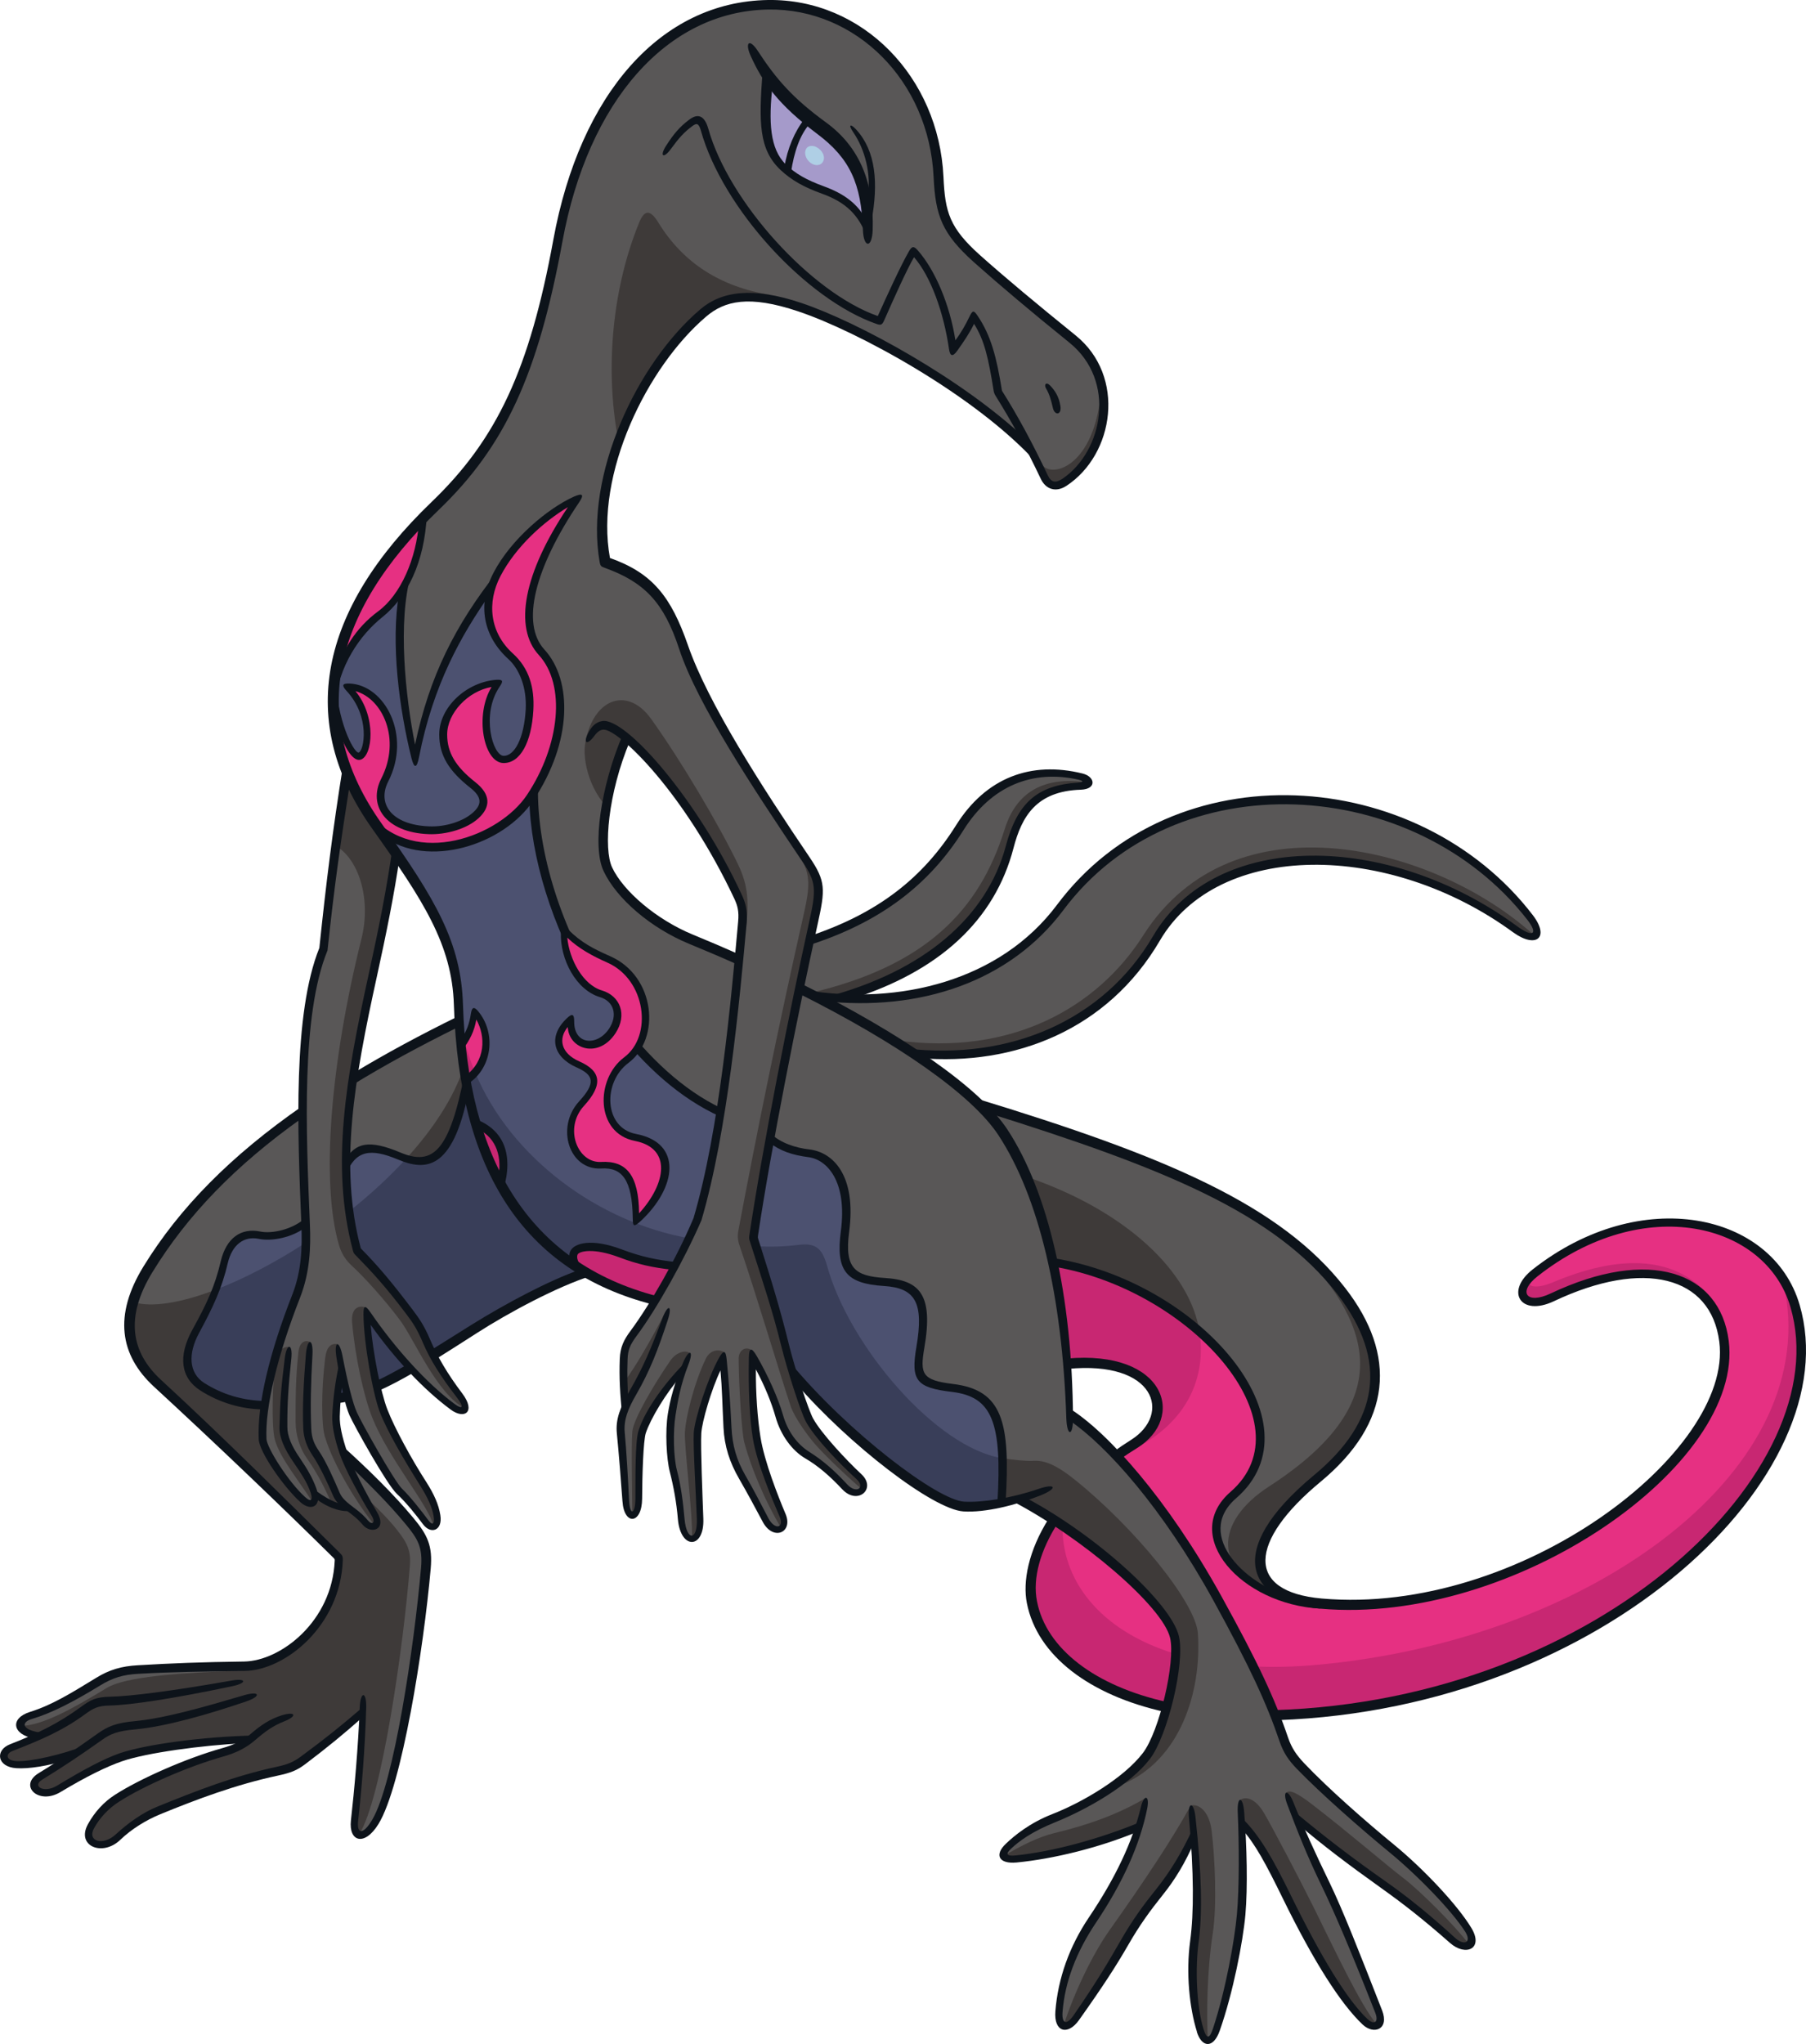 <?xml version="1.0" encoding="UTF-8"?>
<!-- Created with Inkscape (http://www.inkscape.org/) -->
<svg version="1.1" viewBox="0 0 271.85 307.64" xmlns="http://www.w3.org/2000/svg">
 <path d="m170.73 217.32c-12.452 7.863-16.595 17.539-15.356 23.791 2.004 10.205 15.154 16.892 31.792 17.094 51.525 0.646 90.597-35.893 83.073-61.656-3.826-13.088-22.816-17.836-39.158-4.97-3.539 2.788-1.718 5.712 2.595 3.678 14.169-6.708 24.554-3.571 25.858 6.591 2.226 17.444-30.807 42.114-60.681 39.486-0.021 0-0.03 0-0.06-0.011l-0.011 0.03c-10.926-0.12-20.357-10.11-13.151-16.373 12.441-10.799-5.542-31.368-27.14-35.003 1.039 5.023 1.664 10.184 2.256 15.26 13.967-1.241 16.808 7.758 9.972 12.081" fill="#E63082"/>
 <g fill="#595757">
  <path d="m221.04 290.46c-2.046-3.307-7.217-8.732-11.593-12.314-4.324-3.54-10.322-8.891-13.639-12.378-1.199-1.262-1.962-2.478-2.457-3.963-1.983-5.829-4.748-11.594-10.089-21.322-7.8-14.179-16.659-23.929-22.276-27.585-0.339-17.645-3.72-32.958-9.961-42.464-5.797-8.817-25.889-20.421-46.978-29.09-5.415-2.226-10.693-6.538-12.558-10.523-1.568-3.37-0.55-12.145 3.084-20.411l-3.455-25.805c-2.628-13.543 5.839-29.927 14.752-37.525 3.158-2.683 7.365-3.264 14.497-0.868 9.124 3.052 25.582 12.24 34.844 21.545 0.721 1.409 1.388 2.767 1.992 4.059 0.574 1.187 1.58 1.76 3.084 0.754 6.464-4.356 8.648-15.493 1.187-21.523-4.271-3.455-9.601-7.853-14.307-12.049-4.822-4.313-5.564-6.443-5.839-12.367-0.709-15.091-12.357-26.123-25.699-25.921-16.15 0.24-27.744 14.254-31.633 35.491-3.667 20.05-8.849 30.69-18.45 39.91-21.905 21.057-16.15 37.928-8.753 48.292 7.726 10.831 11.954 17.454 12.24 26.833 0.847 27.394 12.738 40.302 30.213 44.625l19.022 9.411c7.906 9.972 22.287 21.174 26.822 21.46 2.13 0.15 5.256-0.327 8.224-1.133 10.269 5.415 22.308 15.779 23.495 20.75 0.901 3.783-1.811 14.826-4.228 17.973-3.01 3.932-9.644 7.619-13.989 9.326-3.2 1.25-5.404 2.884-6.782 4.207-1.379 1.316-0.817 2.142 1.135 1.941 5.902-0.592 12.876-2.553 18.514-4.854-1.631 5.331-4.441 10.216-6.994 14.021-2.586 3.836-4.621 8.266-5.055 13.755-0.18 2.289 1.111 3.063 2.586 0.964 3.55-5.044 5.405-8.054 7.27-11.297 1.865-3.243 3.508-5.426 5.224-7.566 2.163-2.692 3.772-5.426 5.224-8.658 0.574 6.698 0.658 12.102 0.12 15.991-0.604 4.377-0.306 9.792 0.838 13.448 0.658 2.109 1.76 1.95 2.457-0.18 1.865-5.638 3.37-13.268 3.731-17.295 0.318-3.571 0.24-9.093 0.03-13.681 2.553 2.755 4.451 6.21 6.814 11.032 4.26 8.711 8.234 15.441 11.774 18.81 1.199 1.135 2.884 0.658 2.046-1.505-3.37-8.594-5.988-15.091-7.99-19.224-1.601-3.285-3.179-6.867-4.462-9.993 4.61 3.857 8.298 6.687 13.353 10.237 3.836 2.704 7.323 5.648 10.205 8.224 1.802 1.622 3.985 1.006 2.406-1.559"/>
  <path d="m137.36 158.51c14.868 1.547 29.058-4.175 36.731-17.284 9.145-15.642 35.109-15.218 53.972-1.388 2.776 2.046 4.441 1.103 2.256-1.748-17.083-22.329-53.655-24.353-70.727-1.517-7.81 10.449-21.99 15.493-37.24 13.268 5.076 2.469 10.153 5.331 15.006 8.669"/>
  <path d="m126.66 150.11c15.228-4.631 22.753-12.897 25.36-22.636 1.685-6.327 4.472-8.965 10.65-9.167 1.514-0.06 1.505-1.048 0.15-1.379-7.058-1.76-13.777 0.394-18.312 7.641-5.32 8.478-12.812 13.713-22.721 16.977-0.369 2.31-0.922 4.514-1.526 7.047l2.256 1.22c1.262 0.18 2.373 0.306 4.144 0.3"/>
 </g>
 <path d="m115.5 10.964c-0.754 9.919-0.09 14.084 6.528 16.871 4.886 2.055 7.101 3.084 8.648 6.835 0.06-7.047-2.415-12.187-6.846-15.218-4.419-3.042-6.995-5.606-8.33-8.489" fill="#a59aca"/>
 <path d="m89.733 149.3c-5.797-9.379-9.421-20.506-9.421-30.075 3.084-9.273 3.264-16.097-1.208-20.898-2.13-2.289-4.377-6.03-5.098-10.248-5.32 7.206-9.538 15.345-11.498 26.282-1.76-7.174-3.413-19.044-1.421-27.119l-4.589-0.529c-10.788 16.129-5.807 29.122 0.3 37.695 7.726 10.82 11.954 17.443 12.24 26.822 0.847 27.394 12.738 40.302 30.213 44.625l19.022 9.411c7.906 9.983 22.286 21.174 26.822 21.46 1.514 0.12 3.54-0.12 5.648-0.529 0.754-12.728-0.859-16.532-7.397-17.316-5.098-0.616-5.564-1.61-4.79-6.125 1.358-7.885-0.805-9.527-5.447-9.824-5.193-0.318-6.655-2.004-5.913-7.588 1.039-7.832-2.109-11.36-5.394-11.742-2.121-0.24-4.663-1.187-6.454-2.788l-6.21-3.105c-6.051-2.628-11.646-7.63-16.267-13.798 0.478-1.79-0.339-3.995-3.137-4.61" fill="#4C5170"/>
 <g fill="#E63082">
  <path d="m56.436 124.18c7.09 6.613 19.16 2.205 23.388-4.175 5.341-8.033 5.839-17.316 1.694-21.841-4.006-4.377-1.25-13.554 5.405-23.092-3.836 1.568-9.421 6.21-12.113 11.36-2.205 4.207-1.739 8.912 2.067 12.367 2.013 1.811 3.01 4.705 2.83 8.033-0.27 4.652-1.92 7.524-3.953 7.461-2.331-0.06-4.027-7.333-0.763-11.477-4.377 0.06-8.277 4.027-8.277 7.715 0 2.872 1.421 5.224 4.514 7.662 2.076 1.622 1.887 3.2 0.445 4.514-1.526 1.388-4.493 2.364-7.164 2.259-6.21-0.24-8.457-3.921-6.581-7.588 3.434-6.751-0.625-14.105-5.648-13.999 3.953 3.889 3.264 9.983 1.875 10.417-1.22 0.391-3.169-4.345-3.921-9.029-0.499 5.935 2.352 14.582 6.2 19.414"/>
  <path d="m70.112 162.62c3.773-2.532 3.783-7.62 1.271-10.354-0.21 1.992-0.73 3.402-2.076 5.277 0.27 1.79 0.487 2.998 0.805 5.076"/>
  <path d="m50.194 103.99c1.09-5.044 3.699-9.04 7.1-11.583 3.264-2.448 6.136-8.351 6.401-14.645-10.099 10.396-12.717 18.662-13.501 26.228"/>
 </g>
 <g fill="#595757">
  <path d="m185.64 224.99c-7.206 6.263 2.226 16.246 13.151 16.373l0.011-0.03c-10.831-0.973-13.226-8.277-0.487-18.81 9.188-7.609 12.282-16.998 3.561-28.232-9.485-12.24-26.122-19.351-54.661-28.062 6.401 6.729 9.474 15.038 11.286 23.749 21.587 3.646 39.581 24.205 27.14 35.014"/>
  <path d="m129.28 222.22c-2.406-2.235-6.146-6.21-7.407-8.467-0.751-1.355-2.818-7.789-3.699-11.36-1.241-5.044-2.638-9.485-4.769-16.129 2.004-13.554 6.21-34.643 9.029-47.381 1.123-5.034 1.069-6.327-1.06-9.485-5.797-8.563-15.589-23.304-18.45-32.004-2.544-7.725-5.723-10.777-11.816-12.802-4.737-1.58-9.707 25.508-2.055 25.794 0.24-0.445 0.88-1.135 1.694-1.25 2.638-0.415 12.961 10.046 20.4 25.847 0.52 1.123 0.775 2.13 0.625 3.773-1.135 12.484-2.893 31.559-6.782 44.742-2.511 5.776-6.528 12.993-9.601 17.136-1.027 1.379-1.442 2.322-1.505 3.889-0.06 1.929-0.06 4.387 0.24 7.376-0.55 1.358-0.796 2.586-0.679 3.73 0.306 3.2 0.562 7.535 0.751 10.29 0.21 2.989 1.941 2.746 1.941-0.369 0-2.574 0.06-8.658 0.508-10.046 0.859-2.704 3.699-6.888 6.284-9.612-0.985 2.523-1.493 4.801-1.832 6.92-0.382 2.322-0.24 6.645 0.24 8.595 0.499 1.95 0.943 4.398 1.187 7.217 0.36 4.027 2.947 3.815 2.83-0.06-0.12-3.571-0.508-10.788-0.382-12.929 0.12-2.13 2.142-8.594 3.826-11.233 0.318 3.2 0.508 6.528 0.7 10.417 0.15 3.02 0.997 5.405 2.193 7.471 1.187 2.067 2.256 4.08 3.508 6.464 1.304 2.469 3.497 1.451 2.574-0.688-1.631-3.836-3.391-8.605-3.889-11.678-0.499-3.073-0.751-7.407-0.625-12.304 1.631 2.704 3.264 6.348 4.016 8.976 0.751 2.638 2.322 4.769 4.207 5.902 1.875 1.133 3.889 2.884 5.648 4.769 1.887 2.025 3.953 0.18 2.13-1.505"/>
  <path d="m41.296 211.51c-4.207 0.03-7.715-0.817-10.799-2.767-2.406-1.517-3.116-4.504-0.997-8.404 2.004-3.709 3.38-6.592 4.26-10.354 0.688-2.926 2.595-4.642 5.341-4.08 2.13 0.436 5.648-0.508 7.524-2.448l4.589-6.094c1.811-4.652 3.72-5.532 8.849-3.381 5.574 2.331 8.086-0.91 10.152-10.99-0.52-2.893-0.88-5.988-1.069-9.326-23.601 11.594-37.981 22.965-46.83 37.409-3.698 6.051-4.186 11.965 1.451 17.147 9.114 8.393 19.489 18.503 27.257 26.176-0.18 9.93-8.52 16.278-14.211 16.362-6.411 0.09-10.926 0.24-16.012 0.52-2.298 0.12-4.006 0.592-6.019 1.832-4.144 2.544-7.302 4.26-10.12 5.087-2.46 0.721-2.151 2.565 1.304 3.063-1.355 0.625-2.767 1.199-4.271 1.781-1.694 0.658-1.451 2.406 0.805 2.544 1.941 0.12 5.648-0.667 9.23-1.865-1.811 1.25-3.455 2.331-5.659 3.656-2.247 1.346-0.021 3.54 2.776 1.832 3.72-2.259 6.878-3.911 9.326-4.758 3.783-1.304 12.526-2.49 19.51-2.704-1.229 0.952-2.511 1.526-4.218 2.004-5.034 1.409-12.039 4.419-15.907 6.92-1.463 0.943-2.872 2.394-3.857 4.186-1.484 2.671 1.832 3.762 4.048 1.643 1.875-1.79 4.133-3.211 6.168-4.048 5.733-2.352 11.594-4.546 17.782-5.882 1.325-0.27 2.755-0.73 3.963-1.643 3.582-2.713 5.988-4.578 8.955-7.227-0.24 5.479-0.775 12.219-1.241 16.309-0.3 2.49 1.379 3.084 3.158 0.15 3.338-5.553 6.475-25.73 7.577-38.119 0.27-3.2-0.487-4.801-2.448-7.153-2.926-3.518-6.146-6.581-10.131-10.385-1.06-3.338-1.069-5.606-0.796-8.054-3.296 0.688-6.613 1.039-9.442 1.069"/>
 </g>
 <path d="m45.934 184.08c-1.962 1.517-4.939 2.214-6.835 1.823-2.746-0.562-4.652 1.153-5.331 4.08-0.88 3.773-2.268 6.655-4.271 10.354-2.109 3.9-1.4 6.888 1.006 8.415 3.073 1.95 6.581 2.809 10.788 2.767 2.83-0.03 6.157-0.382 9.453-1.069 6.136-0.868 12.441-5.309 20.644-10.449 5.309-3.328 11.986-6.846 16.903-8.478-9.05-5.256-15.504-14.306-18.069-28.517-2.067 10.078-4.578 13.321-10.163 10.979-4.366-1.832-6.401-1.463-8.033 1.58z" fill="#4C5170"/>
 <path d="m64.213 201.8c-0.88-2.067-1.535-2.998-2.638-4.451-3.137-4.143-5.013-6.284-7.779-9.103-3.582-13.183-0.868-26.801 2.322-41.362 1.451-6.634 2.638-12.463 3.497-18.472-3.126-4.514-5.765-8.404-7.376-12.261-1.526 9.591-2.49 16.765-3.539 26.674-3.847 9.474-3.338 25.582-2.692 41.51 0.15 3.773-0.03 7.238-1.388 10.704-3.932 10.014-5.288 17.56-5.087 21.566 0.09 1.547 3.593 6.888 6.03 9.092 1.09 0.976 2.1 0.658 1.76-0.901 2.142 1.526 3.879 2.289 5.14 2.142 1.069 0.709 2.142 1.769 2.574 2.268 0.709 0.805 2.595 0.775 1.262-1.442-1.442-2.385-3.889-7.026-4.589-9.103-0.688-2.067-1.178-4.08-1.123-5.521 0.12-2.725 0.415-5.055 0.838-7.196 0.583 3.063 1.166 5.511 1.748 6.835 0.688 1.568 5.776 10.544 6.962 11.678 1.199 1.123 3.073 3.444 3.953 4.642 0.88 1.199 1.983 0.805 1.694-1.006-0.24-1.568-1.111-3.275-2.067-4.769-2.268-3.508-4.896-8.277-5.966-11.042-1.069-2.767-2.574-10.672-2.511-14.625 3.645 5.394 8.435 10.735 12.929 14.063 1.694 1.25 2.607 0.424 1.006-1.694-2.322-3.073-3.889-5.712-4.96-8.224" fill="#595757"/>
 <path d="m71.516 161.38c-0.424 0.466-0.889 0.868-1.451 1.283 2.247 14.91 10.693 28.359 28.56 33.085 1.505-2.478 3.815-6.666 5.161-9.379-13.565-2.385-26.886-12.007-32.269-24.989" fill="#393E59"/>
 <path d="m123.49 22.57c0.646 0.667 0.709 1.514 0.21 2.004-0.415 0.403-1.283 0.415-1.962-0.306-0.625-0.658-0.709-1.568-0.27-2.034 0.382-0.403 1.262-0.424 2.013 0.339" fill="#afcfe5"/>
 <g fill="#3E3A39">
  <path d="m93.093 66.341c-1.907-9.633-1.292-22.043 3.116-32.841 0.817-1.992 1.685-1.971 2.905 0.021 3.709 6.03 9.273 9.612 16.765 10.852-10.354-1.304-18.408 10.714-22.784 21.968"/>
  <path d="m156.85 69.921c1.358 2.004 7.355 0.55 8.732-9.654 0.679 5.871-2.28 10.269-5.352 12.282-1.334 0.868-2.532 1.09-3.38-2.628"/>
  <path d="m88.484 110.61c-1.145 2.13-0.27 7.365 2.671 10.64 0.88-4.08 1.962-7.461 3.137-10.163-2.797-2.872-4.832-2.301-5.807-0.478"/>
  <path d="m112.22 140.36c0.12-1.929-0.583-4.09-1.325-5.723-4.069-8.944-12.929-21.566-18.514-24.967-1.09-0.658-2.671-0.604-4.09 1.229 1.421-5.861 6.263-7.514 9.728-2.692 4.589 6.411 10.216 15.97 13.045 21.82 1.631 3.391 1.694 5.85 1.153 10.333"/>
  <path d="m120.78 129.59c1.135 2.109 1.123 3.974 0.27 7.694-4.016 17.803-7.153 33.308-9.887 47.805-0.18 0.901-0.12 1.622 0.18 2.436 2.746 8.075 5.765 18.387 7.683 24.141 0.574 1.715 2.734 4.674 3.857 5.903 1.832 2.013 4.864 4.875 6.867 6.57 0.27-0.658-0.03-1.484-0.943-2.319-2.553-2.385-6.454-6.719-7.566-9.517-2.184-5.436-4.917-17.549-7.8-26.027 2.1-13.363 7.249-39.656 9.379-49.32 0.688-3.137-0.327-5.712-2.034-7.365"/>
  <path d="m113.04 203.14c-0.922-0.562-1.875 0.18-1.853 1.367 0.03 4.303 0.466 11.148 0.847 12.568 1.081 4.048 3.105 8.732 5.479 12.802 0.499-0.36 0.637-1.006-0.021-2.469-1.505-3.349-3.084-8.192-3.603-10.809-0.52-2.607-0.805-9.58-0.847-13.459"/>
  <path d="m109 203.52c-0.868-0.562-2.142-0.306-2.755 0.964-1.79 3.72-3.031 8.849-3.148 11.064-0.12 2.214 1.241 12.728 1.06 15.981 0.817-0.06 1.43-1.208 1.292-3.582-0.21-3.667-0.658-11.159-0.424-12.516 0.487-2.989 2.704-9.251 3.974-11.911"/>
  <path d="m103.82 203.64c-0.73-0.562-2.142 0-2.914 1.133-2.523 3.667-5.563 8.849-5.723 10.661-0.18 2.205-0.021 9.082 0 12.441 0.499-0.03 1.039-1.292 0.985-3.38-0.03-2.097-0.03-7.471 0.403-8.849 0.826-2.638 3.932-7.302 6.189-9.368 0.403-1.157 0.709-1.907 1.06-2.638"/>
  <path d="m93.937 208c1.643-2.172 4.059-6.305 6.231-10.555-1.421 5.426-3.995 11.297-6.072 14.211-0.12-1.493-0.15-2.523-0.15-3.656"/>
  <path d="m50.511 127.3c3.391 1.875 5.426 7.863 3.9 13.978-4.642 18.588-6.147 36.572-3.402 46.057 0.415 1.409 1.06 2.364 2.046 3.253 1.673 1.526 4.875 5.034 7.174 8.128 2.13 2.851 5.468 10.968 9.697 13.226 0.09-0.52-0.03-1.22-1.313-2.683-1.271-1.463-3.328-4.43-4.091-6.782-1.039-3.148-6.03-9.697-10.693-14.169-3.243-12.95-1.241-25.042 1.463-37.748 1.505-7.09 3.826-17.316 4.398-22.339-2.83-3.826-6.221-8.467-7.535-12.24-0.499 3.2-1.111 7.302-1.643 11.318"/>
  <path d="m54.973 196.75c-0.985-0.339-2.163 0.15-1.971 2.298 0.424 4.875 1.694 10.968 3.042 14.338 2.448 6.115 8.478 13.204 9.198 16.193 0.847 0.03 0.784-2.64-0.817-5.182-1.601-2.544-5.596-9.008-6.592-11.859-1.568-4.493-2.511-11.933-2.863-15.79"/>
  <path d="m50.804 202.31c-0.985-0.21-1.652 0.436-1.853 2.046-0.625 5.013-0.562 10.131-0.06 11.827 1.325 4.451 5.246 10.693 7.503 13.331 0.478-0.372 0.36-1.135-0.466-2.511-3.084-5.076-5.087-10.385-5.309-12.833-0.21-2.448 0.318-5.617 0.847-8.16-0.27-1.313-0.595-2.448-0.658-3.699"/>
  <path d="m46.671 201.98c-0.763-0.394-1.58 0.06-1.739 1.421-0.466 4.122-0.436 7.482-0.436 10.587 0 2.046 0.679 4.059 1.694 5.489 1.664 2.352 2.884 4.832 3.73 6.846 0.847 0.369 1.601 0.529 2.415 0.499-1.103-0.784-1.568-1.199-2.067-2.671-0.508-1.472-1.694-3.857-2.671-5.235-0.976-1.388-1.505-3.052-1.505-5.15 0-2.1 0.327-9.262 0.571-11.784"/>
  <path d="m43.523 202.75c-0.595-0.18-1.76 0.327-2.034 2.097-0.478 3.02-0.658 9.781-0.12 11.805 0.721 2.755 3.985 6.676 5.744 9.538 0.562-0.784 0-2.926-1.325-4.578-1.316-1.664-3.126-5.246-3.105-6.846 0.06-4.08 0.415-9.008 0.847-12.017"/>
  <path d="m121.91 149.46c17.401-4.069 25.487-12.399 29.313-24.65 1.706-5.5 5.797-8.054 12.462-7.047-0.24 0.3-0.751 0.52-2.298 0.562-4.44 0.15-7.842 3.434-8.944 7.673-2.553 9.845-9.845 20.071-26.366 24.289-1.643 0-2.872-0.436-4.165-0.826"/>
  <path d="m135.07 156.59c17.221 2.343 30.107-4.96 37.017-15.811 13.596-21.396 44.064-13.448 58.858 0-0.751 0.24-1.95-0.369-3.529-1.463-19.436-13.459-44.944-13.787-53.845 2.734-6.645 12.346-23.675 18.683-36.381 16.182z"/>
 </g>
 <path d="m160.75 205.24c-0.595-5.076-1.22-10.237-2.256-15.26 8.435 1.421 16.32 5.415 22.053 10.407 1.027 6.56-1.505 13.66-10.248 17.878 8.096-6.475 3.19-13.861-9.549-13.024" fill="#C82772"/>
 <path d="m158.5 189.98c8.435 1.421 16.31 5.426 22.053 10.417-1.409-9.008-11.053-18.143-25.805-23.208l-0.03 0.487c1.718 3.91 2.905 8.054 3.783 12.303" fill="#3E3A39"/>
 <path d="m176.94 248.91c-11.721-3.55-17.189-11.424-16.998-19.372-0.36-0.24-0.868-0.625-1.367-0.868-8.69 14.105 0.18 24.459 17.051 28.115 0.688-2.364 1.199-5.32 1.313-7.874" fill="#C82772"/>
 <path d="m268.45 193.11c6.369 27.691-28.274 53.602-70.07 57.438-3.497 0.318-6.74 0.394-9.739 0.24 1.123 2.289 2.331 5.002 3.285 7.407 2.343-0.06 4.758-0.21 7.217-0.457 50.179-5.097 81.95-43.237 69.307-64.644" fill="#C82772"/>
 <path d="m192.79 240.15c-10.618-3.486-9.93-11.17-1.748-16.447 20.209-13.067 15.059-24.999 3.635-36.667 15.313 12.547 17.073 24.851 2.214 36.635-7.037 5.585-9.612 13.84-4.101 16.479" fill="#3E3A39"/>
 <path d="m234.63 194.76c7.408-3.349 16.352-4.854 22.446 0.03-5.362-5.988-13.745-5.85-23.367-1.781-2.256 0.943-3.932 0.763-3.55-0.318-1.95 2.025-0.922 4.504 4.472 2.067" fill="#C82772"/>
 <path d="m70.219 162.99c-1.929 9.4-4.249 12.844-9.071 11.382 3.995-4.377 7.121-9.082 8.679-13.787 0.09 0.7 0.3 1.451 0.394 2.406" fill="#3E3A39"/>
 <g fill="#393E59">
  <path d="m55.239 197.65c-0.03 2.755 0.679 7.439 1.484 10.958 1.643-0.73 3.338-1.643 5.108-2.671-2.373-2.553-4.652-5.404-6.592-8.287"/>
  <path d="m50.772 210.43c0.52-0.06 1.039-0.18 1.559-0.306-0.306-1.178-0.604-2.595-0.91-4.186-0.27 1.388-0.487 2.884-0.646 4.493"/>
  <path d="m70.219 162.99c-1.929 9.4-4.249 12.844-9.071 11.382-2.553 2.797-5.468 5.458-8.542 7.906 0.27 1.992 0.658 3.985 1.187 5.956 2.767 2.83 4.641 4.96 7.779 9.103 1.103 1.451 1.76 2.385 2.638 4.462 0.3 0.679 0.625 1.379 0.997 2.088 1.95-1.22 3.995-2.532 6.178-3.9 5.309-3.328 11.986-6.846 16.913-8.478-9.061-5.256-15.515-14.307-18.079-28.518"/>
  <path d="m44.619 195.04c1.039-2.638 1.388-5.267 1.43-8.033-4.62 3.01-9.315 5.458-13.554 7.079-0.784 2.034-1.769 3.995-2.998 6.253-2.109 3.889-1.4 6.888 1.006 8.404 2.725 1.727 5.797 2.595 9.389 2.746 0.625-4.175 2.1-9.749 4.726-16.447"/>
 </g>
 <g fill="#3E3A39">
  <path d="m54.812 225.15c0.394 0.7 1.166 2.088 1.484 2.616 1.334 2.205-0.55 2.247-1.25 1.442-0.445-0.508-1.505-1.568-2.586-2.268-1.262 0.15-2.989-0.616-5.14-2.151 0.339 1.568-0.667 1.887-1.76 0.901-2.436-2.193-5.945-7.545-6.019-9.082-0.09-1.325 0.03-3.031 0.339-5.076-4.197-0.24-6.91-1.22-9.379-2.788-2.406-1.514-3.116-4.514-1.006-8.404 1.229-2.256 2.214-4.218 2.998-6.253-5.182 1.992-9.686 2.767-12.537 1.853-1.135 4.271-0.73 8.16 4.769 13.183 6.465 5.892 19.955 19.012 26.112 25.222 0.562 8.033-6.782 16.797-14.37 17.073-9.336 0.348-17.539 0.88-20.411 2.628-5.468 3.328-9.654 5.595-12.918 5.723 0.436 0.625 1.538 1.451 2.544 1.58-2.055 0.784-3.253 1.346-4.154 1.802-0.901 0.445-1.58 2.469 0.973 2.469 2.544 0 6.359-0.754 9.093-1.875-2.734 1.76-3.932 2.523-5.129 3.296-2.205 1.421-0.964 3.942 2.544 2.025 4.949-2.704 7.927-4.249 10.597-5.023 3.264-0.931 12.134-2.247 17.676-2.205-1.61 1.199-3.221 1.887-5.659 2.511-3.932 1.006-12.611 4.885-15.271 7.111-1.123 0.931-2.247 2.436-2.809 3.741-1.111 2.586 2.109 3.19 4.493 0.976 4.037-3.741 15.504-7.948 21.979-9.167 2.767-0.529 3.889-0.985 5.956-2.511 2.884-2.142 6.729-5.129 8.753-7.195-0.15 4.048-1.006 14.677-1.229 16.256-0.24 1.568-0.15 2.322 0.562 2.511 3.37-5.193 6.708-28.422 7.641-40.472 0.15-1.748-0.21-2.989-1.262-4.451-1.484-2.067-3.476-4.08-5.627-5.998"/>
  <path d="m171.41 275.04c-9.866 3.783-19.785 5.627-20.284 4.271 2.628-1.589 5.32-2.884 7.524-3.412 5.182-1.241 9.728-2.884 13.83-5.31-0.06 1.325-0.499 2.83-1.069 4.451"/>
  <path d="m176.73 246.02c1.006 2.947-0.424 15.96-7.662 22.467 8.51-3.592 11.838-13.745 11.244-22.657-0.318-4.663-9.591-15.928-18.397-23.028-2.998-2.427-4.716-3.031-6.337-2.947-1.178 0.06-2.926-0.12-4.695-0.394 0.06 1.853-0.03 3.995-0.24 6.719 0.826-0.18 1.685-0.382 2.553-0.625 10.025 4.811 21.841 15.472 23.537 20.463"/>
 </g>
 <path d="m120.16 187.36c-2.235 0.27-4.366 0.339-6.316 0.18 1.718 5.383 3.243 10.428 4.324 14.847 0.318 1.283 0.796 2.947 1.304 4.599 8.775 9.951 21.375 19.309 25.307 19.764 1.514 0.18 3.571-0.06 5.85-0.562 0.21-2.725 0.306-4.875 0.24-6.729-9.803-1.493-22.986-16.68-26.388-28.995-0.805-2.914-1.992-3.38-4.334-3.105" fill="#393E59"/>
 <g fill="#C82772">
  <path d="m75.381 178.29c1.103-4.419-0.15-7.652-3.773-9.188 0.91 3.052 2.226 6.359 3.773 9.188"/>
  <path d="m87.026 190.75c-0.709-0.868-0.868-1.769-0.574-2.247 0.616-1.006 3.169-1.334 6.963 0.09 2.776 1.048 5.172 1.622 8.202 1.929-1.027 1.907-1.875 3.413-3.02 5.214-4.366-1.145-8.711-3.031-11.573-4.991"/>
  <path d="m71.516 161.38c-0.931-2.247-1.643-4.568-2.088-6.952 0.021 2.767 0.21 5.521 0.637 8.234 0.562-0.415 1.027-0.817 1.451-1.283"/>
 </g>
 <g fill="#3E3A39">
  <path d="m193.58 269.89c0.424-0.709 1.79 0.03 3.953 1.694 5.553 4.282 11.106 9.082 13.703 11.064 2.586 1.971 7.852 7.249 9.93 10.025-0.901 0.327-1.832 0.15-3.254-1.325-1.409-1.451-6.348-5.32-9.697-7.768-3.338-2.436-10.449-7.386-13.172-10.068-0.52-1.178-1.039-2.352-1.463-3.624"/>
  <path d="m186.68 270.9c0.847-0.595 2.31-0.24 3.624 2.025 1.316 2.256 5.256 9.76 7.418 14.095 3.009 6.072 7.153 14.974 9.601 17.751-1.09 0.369-2.277-0.562-4.525-3.678-3.391-4.705-8.891-14.963-10.778-19.065-1.887-4.091-3.91-6.496-5.171-7.429-0.06-1.229-0.15-2.406-0.18-3.699"/>
  <path d="m179.22 271.76c1.069-0.394 2.776 0.7 3.158 3.73 0.508 4.143 0.817 11.318 0.18 15.441-0.889 5.786-0.931 11.996-0.751 16.097-1.601 0.369-2.692-9.379-2.163-13.458 0.754-5.797 0.382-11.869 0-16.945-2.586 4.281-4.239 7.153-6.072 9.315-1.832 2.163-3.624 5.224-5.224 8.139-1.601 2.926-4.896 7.63-5.934 8.997-1.027 1.367-1.643 1.929-2.301 1.736 1.505-4.758 4.324-10.671 6.867-14.264 5.511-7.768 9.697-14.127 12.24-18.789"/>
 </g>
 <g fill="#0d131a">
  <path d="m114.08 7.677c-1.295-1.983-1.992-1.283-1.081 0.742 1.823 4.027 4.122 7.312 10.014 11.731 4.938 3.699 6.634 7.514 6.878 14.444 0.09 2.767 1.388 2.809 1.472 0 0.21-6.782-1.769-12.336-7.016-16.161-5.023-3.656-7.514-6.528-10.269-10.756"/>
  <path d="m114.77 10.967c-0.541 7.461-0.571 11.53 2.746 14.635 1.601 1.493 3.444 2.553 6.189 3.539 3.784 1.346 5.5 3.338 6.634 6.136l0.06-2.067c-1.187-2.553-3.508-4.122-6.337-5.15-2.725-0.997-4.324-1.92-5.797-3.338-2.373-2.301-2.607-6.39-1.962-11.986z"/>
  <path d="m131.17 33.326c1.081-5.786 0.658-10.576-2.256-13.787-0.901-0.997-1.292-0.817-0.478 0.369 1.79 2.586 2.734 6.454 2.172 9.506z"/>
  <path d="m121.11 17.887c-1.505 1.907-2.586 4.472-3.041 7.259 0.03 0.06 0.985 0.868 0.985 0.868 0.487-3.221 1.346-5.68 2.83-7.386z"/>
  <path d="m158.48 61.381c0.27 1.208 1.367 1.103 1.135-0.3-0.24-1.493-0.88-2.352-1.526-3.041-0.604-0.637-1.006-0.18-0.604 0.478 0.457 0.751 0.721 1.652 0.997 2.86"/>
  <path d="m105.87 228.56c0.18 4.599-3.412 4.716-3.826 0.12-0.21-2.565-0.667-5.002-1.208-7.111-0.529-2.034-0.73-6.189-0.306-8.786 0.318-1.992 0.976-4.663 2.322-7.778 0.889-2.067 1.601-1.769 0.784 0.327-1.229 3.158-1.643 5.691-1.95 7.641-0.403 2.478-0.3 6.401 0.21 8.308 0.625 2.427 0.91 4.716 1.145 7.323 0.306 3.391 1.971 3.307 1.853-0.011-0.12-3.487-0.583-10.883-0.466-12.961 0.12-2.004 2.1-8.234 3.794-11.254 0.721-1.283 1.027-1.145 1.165 0.27 0.3 2.977 0.529 6.348 0.721 10.195 0.12 2.68 0.763 4.896 2.076 7.185 1.346 2.322 2.268 4.175 3.476 6.464 0.976 1.853 2.415 1.463 1.706-0.21-1.09-2.544-3.423-8.012-4.037-11.774-0.508-3.094-0.7-7.662-0.604-12.176 0.021-1.484 0.369-1.664 1.208-0.21 1.622 2.797 3.221 6.348 3.921 8.817 0.709 2.49 2.142 4.419 3.953 5.564 1.95 1.22 3.741 2.746 5.723 4.907 1.388 1.493 2.776 0.466 1.409-0.784-2.448-2.247-6.189-6.062-7.609-8.626-0.805-1.442-2.881-7.969-3.741-11.466-1.208-4.917-2.628-9.209-4.705-15.684-0.12-0.339-0.15-0.529-0.09-0.922 1.962-13.12 6.019-33.657 9.008-47.169 1.081-4.864 1.06-6.009-0.973-9.019-7.482-11.106-15.885-23.823-18.588-32.047-2.31-7.047-5.235-10.078-11.233-12.24-0.541-0.18-0.646-0.318-0.742-0.859-2.31-13.088 5.606-29.916 15.154-38.045 3.2-2.734 7.895-3.413 15.197-0.955 8.425 2.818 24.289 11.456 33.912 20.591l1.379 3.317c-9.22-10.078-26.833-19.648-35.745-22.636-7.429-2.502-11.096-1.589-13.872 0.784-8.859 7.545-16.807 23.643-14.476 36.328 6.401 2.268 9.198 5.807 11.753 13.172 3.01 8.679 11.138 21.301 18.302 31.877 2.436 3.603 2.373 4.79 1.208 10.057-2.989 13.522-7.037 33.838-8.987 46.936-0.021 0.15-0.011 0.27 0.03 0.403 2.088 6.539 3.402 10.915 4.62 15.875 0.901 3.667 2.956 9.941 3.667 11.212 1.229 2.214 4.949 6.21 7.249 8.351 2.352 2.184-0.562 4.758-2.884 2.268-1.865-1.992-3.645-3.529-5.542-4.631-1.983-1.157-3.699-3.465-4.493-6.263-0.625-2.193-1.601-4.589-2.956-7.143-0.03 3.561 0.24 7.407 0.7 10.248 0.595 3.678 2.659 8.892 3.773 11.53 1.178 2.797-1.895 4.122-3.455 1.145-1.208-2.28-2.322-4.335-3.529-6.433-1.451-2.502-2.226-4.949-2.364-7.704-0.18-3.518-0.21-5.934-0.457-8.626-1.367 2.851-2.788 7.726-2.884 9.453-0.12 2.076 0.18 9.389 0.306 12.865"/>
  <path d="m93.699 225.97c-0.18-2.565-0.574-7.524-0.847-10.237-0.21-2.109 0.478-3.911 2.004-6.56 2.004-3.465 3.2-6.359 4.843-10.735 0.847-2.256 1.559-2.013 0.805 0.27-1.463 4.451-2.683 7.609-4.716 11.138-1.292 2.226-1.929 3.878-1.748 5.776 0.24 2.49 0.52 7.333 0.658 10.279 0.12 2.226 0.931 2.055 0.943-0.339 0.021-2.83-0.06-8.52 0.466-10.216 1.06-3.402 4.44-7.768 7.164-10.417l-0.709 2.1c-2.322 2.616-4.642 6.507-5.352 8.647-0.372 1.123-0.541 6.348-0.553 9.866-0.021 3.889-2.713 4.08-2.956 0.424"/>
  <path d="m93.651 212.81c-0.318-2.797-0.466-5.574-0.36-8.277 0.06-1.769 0.616-2.893 1.622-4.239 2.989-4.038 6.941-10.937 9.485-16.977 3.91-13.247 5.648-32.841 6.708-44.573 0.15-1.601-0.09-2.427-0.541-3.423-7.566-16.087-17.369-25.487-19.69-25.508-0.508-0.011-0.976 0.348-1.388 0.91-1.145 1.568-1.802 1.123-0.859-0.571 0.424-0.763 1.018-1.472 2.025-1.631 3.561-0.592 14.487 11.975 21.036 26.218 0.508 1.103 0.868 2.298 0.709 4.08-1.069 11.763-2.872 31.464-6.814 44.838-2.586 5.956-6.698 13.279-9.718 17.348-1.039 1.4-1.358 2.172-1.4 3.582-0.09 2.343-0.011 3.974 0.12 6.496z"/>
  <path d="m111.18 145.24c-2.415-1.081-4.917-2.151-7.471-3.2-5.712-2.352-10.905-6.761-12.865-10.968-1.715-3.667-0.424-12.717 2.893-20.496l1.09 0.931c-3.338 7.969-3.995 16.235-2.692 19.033 1.673 3.571 6.666 7.863 12.155 10.12 2.385 0.976 4.726 1.983 7.016 2.998z"/>
  <path d="m120.45 147.97c15.472 7.715 27.119 15.811 31.188 22.021 6.189 9.421 9.771 25.01 9.877 43.471 0.011 2.767-0.91 2.755-1.006 0-0.604-18.397-4.122-33.329-10.226-42.623-3.963-6.03-15.07-13.808-30.065-21.322z"/>
  <path d="m119.07 205.22c8.616 10.364 22.064 20.58 26.07 20.782 2.809 0.15 7.206-0.55 11.148-1.907 2.683-0.922 2.977-0.09 0.348 0.964-3.635 1.451-8.351 2.628-11.615 2.415-4.578-0.3-17.221-10.025-25.232-19.298z"/>
  <path d="m131.94 48.754c-10.608-3.699-23.166-17.401-26.441-29.101-0.327-1.166-0.667-1.133-1.283-0.679-1.241 0.922-1.983 1.739-3.254 3.476-1.09 1.484-1.706 1.081-0.721-0.478 1.165-1.823 2.067-2.881 3.476-3.942 1.334-1.018 2.331-0.658 2.905 1.355 3.073 10.968 15.472 24.671 25.508 28.179 1.325-2.926 3.465-7.641 4.726-9.803 0.415-0.709 0.709-0.763 1.313-0.06 2.565 2.926 4.769 8.012 5.648 13.522 0.838-1.145 1.505-2.298 2.109-3.561 0.487-1.018 0.658-0.973 1.241-0.12 1.992 2.977 2.83 6.125 3.656 11.265 2.436 3.868 4.663 8.012 6.899 12.738 0.52 1.09 1.187 1.208 2.268 0.466 6.019-4.122 8.096-14.678 0.997-20.432-5.85-4.726-10.555-8.7-14.349-12.081-4.843-4.335-5.829-7.037-6.104-12.823-0.688-14.592-11.774-25.423-24.862-25.243-15.292 0.24-27.151 13.851-31.008 34.897-3.667 19.998-8.637 30.817-18.588 40.376-16.532 15.875-19.584 31.888-8.616 47.264 8.16 11.445 11.943 17.899 12.23 27.235 0.721 23.145 9.749 38.85 29.312 43.894l-0.754 1.229c-19.361-4.981-29.153-20.029-29.927-45.081-0.27-9.071-4.631-15.769-12.24-26.451-11.53-16.161-8.086-32.947 8.912-49.278 9.792-9.4 14.73-19.934 18.302-39.454 4.016-21.926 16.172-35.819 32.312-36.063 14.232-0.21 25.699 11.594 26.409 26.61 0.24 5.341 0.901 7.683 5.564 11.848 3.783 3.37 8.488 7.291 14.328 12.017 7.609 6.146 5.818 17.91-1.367 22.636-1.601 1.06-3.126 0.529-3.868-1.027-2.172-4.599-4.44-8.711-6.793-12.484-0.18-0.3-0.27-0.499-0.318-0.838-0.763-4.716-1.346-7.524-2.947-10.025-0.604 1.292-1.58 2.734-2.544 4.08-0.646 0.901-1.06 0.826-1.22-0.27-0.796-5.532-2.746-10.947-5.267-13.84-1.039 1.769-2.977 6.062-4.514 9.559-0.3 0.646-0.499 0.709-1.135 0.487"/>
  <path d="m52.761 117.27c-1.526 9.665-2.469 16.383-3.455 25.709 0 0.03-0.011 0.09-0.03 0.12-3.953 9.728-3.211 27.129-2.628 41.213 0.15 3.423 0 7.185-1.472 10.958-3.402 8.669-5.298 16.575-5.065 21.29 0.06 1.358 3.338 6.528 5.807 8.743 1.006 0.922 1.283 0.403 0.667-1.123-0.499-1.25-1.271-2.469-2.352-4.027-1.463-2.121-2.205-3.857-2.163-5.373 0.09-4.006 0.24-5.892 0.805-10.439 0.3-2.289 1.22-2.142 0.973 0.15-0.424 4.048-0.616 6.581-0.595 10.258 0 1.346 0.583 2.818 1.941 4.779 1.111 1.622 1.832 2.926 2.364 4.324 1.09 2.86-0.688 3.709-2.331 2.235-2.565-2.322-6.2-7.566-6.284-9.474-0.24-5.224 1.61-13.003 5.055-21.767 1.421-3.624 1.493-7.164 1.367-10.491-0.583-14.137-1.292-31.782 2.704-41.69 1.027-9.75 1.95-17.39 3.614-27.765z"/>
  <path d="m51.655 207.42c-0.327 1.941-0.436 3.741-0.508 5.744-0.03 1.325 0.318 3.009 1.103 5.352 0.679 2.055 2.968 6.496 4.462 8.986 1.652 2.755-0.859 3.413-2.055 2.046-0.391-0.457-0.901-1.027-1.895-1.769-0.997-0.751-2.1-1.43-2.638-2.704-0.901-2.088-2.025-4.472-3.126-6.104-0.784-1.166-1.292-2.544-1.346-3.953-0.15-3.275 0.06-7.121 0.394-11.18 0.21-2.544 1.133-2.457 0.985 0.09-0.24 4.186-0.327 7.832-0.18 11.075 0.06 1.379 0.394 2.268 1.157 3.38 1.111 1.631 2.235 4.239 3.116 6.274 0.391 0.91 1.153 1.505 2.28 2.352 0.922 0.679 1.505 1.25 2.025 1.877 0.487 0.583 1.25 0.415 0.445-0.88-1.718-2.776-3.963-6.931-4.737-9.188-0.847-2.469-1.165-4.345-1.123-5.68 0.12-2.776 0.457-5.278 1.103-8.202z"/>
  <path d="m52.964 227.33c-1.069 0.318-3.285-0.12-5.563-1.875l-0.327-1.463c1.992 1.547 3.603 2.331 4.769 2.427z"/>
  <path d="m60.161 128.96c-0.859 5.871-1.992 11.435-3.444 18.069-3.391 15.451-5.702 28.56-2.406 40.853 2.595 2.65 4.483 4.864 7.715 9.125 1.06 1.409 1.79 2.415 2.713 4.589 1.09 2.544 2.574 5.119 4.843 8.118 2.088 2.767 0.36 3.985-1.748 2.427-4.048-2.998-8.361-7.556-12.038-12.749 0.318 4.09 1.526 10.195 2.499 12.696 1.111 2.893 3.73 7.641 5.839 10.905 1.22 1.907 1.895 3.444 2.151 5.044 0.369 2.331-1.442 2.956-2.628 1.346-0.91-1.229-2.478-3.221-3.911-4.546-1.535-1.442-6.432-10.258-7.143-11.848-0.637-1.451-1.271-4.218-1.962-8.722-0.394-2.511 0.445-2.65 0.922-0.15 0.817 4.218 1.538 7.047 2.142 8.415 0.658 1.505 5.68 10.46 6.825 11.54 1.22 1.157 3.063 3.529 3.953 4.737 0.595 0.805 0.985 0.604 0.784-0.637-0.21-1.304-0.889-2.797-2.004-4.557-2.385-3.794-4.939-8.128-6.083-11.074-1.06-2.755-2.427-10.417-2.469-14.688-0.011-1.43 0.27-1.493 1.123-0.24 3.709 5.394 8.446 10.619 12.6 13.692 1.241 0.91 1.442 0.445 0.327-0.997-2.352-3.031-3.995-5.617-5.108-8.234-0.88-2.076-1.505-2.998-2.565-4.398-3.126-4.133-5.066-6.21-7.545-8.753-0.318-0.318-0.339-0.394-0.445-0.805-3.349-12.717-1.027-25.815 2.373-41.372 1.526-6.952 2.767-13.12 3.624-19.287z"/>
  <path d="m45.538 168.22c-10.121 7.174-17.369 14.709-22.604 23.261-4.154 6.793-3.2 12.038 1.304 16.193 9.252 8.51 19.711 18.927 26.981 26.112 0.306 0.306 0.394 0.499 0.382 0.997-0.327 9.866-8.647 16.606-14.751 16.691-6.443 0.09-10.947 0.15-16.013 0.436-2.322 0.12-3.911 0.616-5.786 1.769-3.995 2.448-7.312 4.165-10.269 5.034-1.706 0.499-1.58 1.811 2.034 2.13l-1.694 0.784c-3.285-0.562-3.667-3.031-0.595-3.985 3.222-1.006 5.998-2.704 9.941-5.119 1.992-1.229 3.804-1.76 6.284-1.899 5.066-0.3 9.559-0.478 16.013-0.562 5.479-0.09 13.236-6.03 13.618-15.186 0.011-0.21-0.03-0.24-0.15-0.382-7.503-7.418-17.825-17.295-27.055-25.794-5.182-4.779-6.062-10.767-1.61-18.047 5.426-8.859 13.194-16.733 23.971-24.204z"/>
  <path d="m53.258 161.46c4.737-2.863 9.961-5.68 15.695-8.499l0.09 1.58c-5.924 2.926-11.254 5.828-16.045 8.775z"/>
  <path d="m10.356 264.81c-3.105 0.985-6.03 1.43-7.895 1.304-2.914-0.18-3.253-2.704-0.943-3.603 4.133-1.601 7.291-3.158 10.65-5.606 1.472-1.069 2.205-1.493 4.398-1.547 2.977-0.06 9.124-0.817 18.28-2.427 2.247-0.403 2.385 0.369 0.15 0.838-8.944 1.895-15.387 2.839-18.408 2.914-1.823 0.03-2.49 0.372-3.783 1.313-3.434 2.511-6.74 3.9-10.926 5.532-1.06 0.415-1.06 1.451 0.646 1.526 2.025 0.09 6.676-0.91 10.597-2.448z"/>
  <path d="m36.949 262.34c-6.602 0.327-14.942 1.472-18.577 2.734-2.31 0.796-5.341 2.277-9.262 4.631-3.328 2.004-6.359-0.964-3.296-2.839 3.455-2.109 5.479-3.55 8.944-5.998 1.484-1.048 2.755-1.58 5.532-1.832 4.525-0.424 10.502-2.151 16.447-3.9 2.385-0.7 2.65 0.15 0.3 0.943-5.839 1.983-12.049 3.762-16.67 4.197-2.713 0.24-3.741 0.688-4.97 1.559-3.476 2.457-5.596 3.878-9.061 6.019-1.589 0.976 0.3 2.088 2.256 0.889 3.963-2.406 7.037-4.038 9.4-4.864 3.911-1.346 12.632-2.523 20.347-2.68z"/>
  <path d="m54.612 258.42c-2.692 2.394-5.288 4.536-8.637 7.068-1.262 0.952-2.151 1.313-4.175 1.748-6.295 1.346-12.177 3.561-17.666 5.807-2.109 0.868-4.313 2.205-6.03 3.857-2.68 2.574-6.666 0.952-4.875-2.343 1.018-1.865 2.436-3.381 4.048-4.419 3.805-2.457 10.852-5.542 16.023-6.994 1.971-0.55 3.243-1.165 4.472-2.214 1.472-1.283 2.872-2.226 4.695-2.788 2.067-0.616 2.298 0.15 0.3 0.931-1.664 0.646-2.884 1.547-4.324 2.788-1.325 1.145-2.746 1.907-4.843 2.502-5.108 1.43-11.965 4.387-15.705 6.814-1.493 0.952-2.83 2.322-3.73 3.963-1.103 1.971 1.313 2.734 3.243 0.952 1.832-1.694 4.059-3.296 6.263-4.186 5.85-2.373 11.572-4.62 17.931-5.988 1.802-0.382 2.628-0.775 3.709-1.568 3.847-2.851 5.829-4.441 9.336-7.45z"/>
  <path d="m51.246 217.35c4.398 3.953 8.043 7.588 10.926 11.042 2.205 2.64 2.968 4.26 2.659 7.715-1.069 12.102-4.345 32.693-7.864 38.416-2.109 3.423-4.504 2.65-4.143-0.55 0.508-4.504 1.103-11.074 1.325-16.977 0.09-2.502 1.039-2.502 0.976 0-0.18 6.242-0.709 12.547-1.22 17.073-0.21 1.971 0.751 2.151 2.151-0.24 3.232-5.521 6.263-25.836 7.323-37.854 0.27-3.116-0.478-4.366-2.322-6.592-2.683-3.232-5.309-5.807-8.764-9.177z"/>
  <path d="m62.3 206.55c-1.895 1.103-3.699 2.055-5.415 2.818l-0.327-1.493c1.493-0.688 3.063-1.538 4.726-2.502z"/>
  <path d="m64.955 203.15c1.887-1.165 3.889-2.436 6.03-3.773 5.097-3.169 11.678-6.687 16.383-8.308l1.694 0.922c-5.224 1.652-12.547 5.595-17.284 8.637-2.172 1.388-4.239 2.725-6.221 3.953z"/>
  <path d="m52.468 210.89c-0.595 0.15-1.178 0.24-1.739 0.3l0.03-1.463c0.457-0.06 0.922-0.15 1.4-0.27z"/>
  <path d="m51.961 174.56c1.568-2.553 3.54-3.105 8.308-1.103 4.885 2.046 7.386-0.12 9.686-11.996l0.529 2.998c-2.364 11.806-6.496 11.774-10.619 10.036-4.091-1.706-6.337-1.4-7.8 2.259z"/>
  <path d="m39.806 212.13c-3.529-0.03-6.804-1.048-9.622-2.839-2.998-1.895-3.423-5.182-1.208-9.199 2.214-3.995 3.391-6.591 4.239-10.216 0.838-3.571 3.063-5.119 5.966-4.525 1.811 0.372 4.939-0.339 6.803-2.067l0.03 1.409c-2.088 1.601-5.15 2.151-7.047 1.76-2.256-0.466-4.027 0.88-4.684 3.656-0.859 3.72-2.193 6.581-4.313 10.502-1.685 3.105-1.58 6.04 0.796 7.545 2.725 1.715 5.712 2.628 9.209 2.704z"/>
  <path d="m50.282 101.93c1.229-4.038 3.211-7.397 6.644-9.93 3.359-2.469 5.765-7.885 6.146-13.522l1.178-1.06c-0.339 7.291-2.998 12.494-6.697 15.462-3.338 2.671-6.613 7.27-7.206 13.427z"/>
  <path d="m73.699 89.502c-4.186 5.988-8.488 13.448-10.629 24.469-0.327 1.685-0.73 1.748-1.145 0.09-1.811-7.323-3.158-17.221-1.844-24.862l1.79-2.776c-2.046 7.132-0.838 18.45 0.604 25.646 2.184-10.332 6.041-17.952 12.304-25.921z"/>
  <path d="m55.792 122.67c6.772 7.959 19.383 3.211 23.537-3.042 4.939-7.429 5.903-16.542 1.769-21.057-3.794-4.122-2.31-12.293 4.387-22.244-3.614 2.151-7.853 5.956-10.152 10.375-2.055 3.932-1.652 8.467 1.865 11.647 2.415 2.193 3.285 5.076 3.084 8.541-0.27 4.801-1.962 8.001-4.525 7.948-2.977-0.09-4.334-7.249-1.76-11.445-3.561 0.616-6.687 3.942-6.687 7.153 0 2.683 1.229 4.801 4.239 7.174 2.343 1.844 2.331 3.73 0.478 5.426-1.79 1.643-4.96 2.502-7.514 2.394-6.475-0.24-9.188-4.324-7.121-8.372 3.02-5.913 0.21-12.028-3.889-13.151 3.211 3.889 2.574 9.75 0.796 10.311-1.484 0.478-3.254-3.274-4.197-7.46l0.436-3.942c0.55 6.666 2.935 10.544 3.465 10.332 0.805-0.318 1.769-5.383-1.832-9.273-0.754-0.805-0.7-1.166 0.478-1.111 5.277 0.24 9.336 7.8 5.786 14.752-1.664 3.253 0.382 6.507 6.136 6.74 2.49 0.12 5.193-0.763 6.666-2.109 1.208-1.103 1.43-2.214-0.415-3.667-3.254-2.565-4.705-4.885-4.705-8.043 0-4.197 4.207-7.927 8.595-8.234 0.997-0.06 1.081 0.18 0.487 1.048-2.839 4.207-1.006 10.375 0.616 10.396 1.643 0.021 3.073-2.659 3.317-6.973 0.18-3.285-0.943-6.073-2.595-7.577-3.783-3.423-4.769-8.192-2.235-13.035 2.628-5.034 8.181-9.686 12.102-11.434 1.313-0.571 1.568-0.306 0.751 0.889-6.698 9.919-8.785 18.238-5.203 22.138 4.218 4.599 4.218 13.851-1.643 22.668-4.515 6.804-15.97 10.333-22.625 5.447z"/>
  <path d="m116.02 170.61c1.493 1.421 3.72 2.142 5.829 2.385 3.476 0.415 7.111 3.804 5.966 12.431-0.721 5.458 0.889 6.634 5.373 6.91 5.31 0.327 7.323 2.553 5.945 10.545-0.679 3.953-0.306 4.843 4.292 5.405 7.545 0.91 8.669 5.807 7.948 17.825l-1.241 0.18c0.742-12.272-0.784-16.076-6.835-16.807-5.341-0.637-6.231-1.673-5.352-6.772 1.133-6.623-0.12-8.87-4.885-9.167-5.744-0.36-7.28-2.322-6.486-8.287 0.985-7.503-2.109-10.725-4.843-11.096-2.553-0.339-4.25-0.931-5.966-2.226z"/>
  <path d="m88.48 148.52c-5.341-9.05-8.626-19.499-8.806-28.369l1.304-1.895c-0.18 10.226 3.709 21.82 9.749 31.336z"/>
  <path d="m93.073 153.03c4.483 6.136 9.855 11.085 15.504 13.756l-0.18 1.25c-5.977-2.692-11.403-7.556-15.885-13.49z"/>
  <path d="m70.023 161.94c3.094-2.235 3.105-5.977 1.673-8.499-0.3 1.769-0.985 3.137-2.205 4.737l-0.15-1.631c0.91-1.4 1.316-2.436 1.547-4.038 0.15-0.931 0.466-1.048 1.06-0.348 2.818 3.338 2.163 8.785-1.694 11.064z"/>
  <path d="m74.965 177.42c0.637-3.073-0.09-6.083-3.031-7.503l-0.424-1.514c4.26 1.559 5.828 5.277 4.281 10.576z"/>
  <path d="m101.3 191.11c-2.998-0.318-5.341-0.838-8.075-1.875-3.879-1.463-5.966-0.931-6.263-0.457-0.21 0.348-0.12 1.388 1.22 2.331l-2.163-0.901c-0.403-0.721-0.424-1.451-0.12-2.004 0.595-1.09 3.126-1.899 7.736-0.15 2.776 1.048 5.161 1.589 8.256 1.895z"/>
  <path d="m124.58 150c14.444-3.868 23.95-11.911 26.822-22.678 1.76-6.581 4.801-9.135 10.862-9.538 0.847-0.06 0.88-0.24 0.06-0.445-6.846-1.538-13.088 0.88-17.295 7.598-5.182 8.277-12.558 13.893-23.367 17.348l0.339-1.451c10.12-3.402 16.924-8.669 21.915-16.638 4.483-7.153 11.265-9.707 19.044-7.779 1.92 0.478 2.163 2.352-0.27 2.436-6.708 0.21-8.891 4.027-10.131 8.785-2.818 10.831-11.159 18.62-24.756 22.827z"/>
  <path d="m136.35 157.79c15.642 1.865 29.789-4.218 37.207-16.892 9.389-16.066 35.406-15.737 54.799-1.505 2.448 1.802 3.2 1.153 1.547-0.964-17.009-21.841-53.019-23.95-69.816-1.484-8.096 10.831-21.629 15.324-36.233 13.713l-2.788-1.664c14.381 2.373 29.535-1.43 38.045-12.823 17.507-23.42 54.312-21.004 71.617 1.559 2.628 3.434 0.445 5.076-2.989 2.565-18.694-13.649-44.318-13.819-53.146 1.262-7.874 13.47-21.905 18.895-36.211 17.687z"/>
  <path d="m167.55 218.53c0.859-0.625 1.76-1.229 2.713-1.832 6.115-3.868 3.677-11.986-9.559-10.672l-0.15-1.559c14.953-1.367 18.026 8.934 10.555 13.501-0.868 0.529-1.715 1.09-2.523 1.664z"/>
  <path d="m175.35 257.65c-11.297-2.502-19.224-8.435-20.782-16.394-0.625-3.147 0.18-7.831 3.381-12.844l1.379 0.658c-2.713 4.165-3.932 8.425-3.232 11.943 1.4 7.143 8.764 12.759 19.616 15.154z"/>
  <path d="m191.8 257.38c49.32-1.547 84.811-36.349 77.711-60.67-3.699-12.632-22.032-17.263-38.076-4.62-3.02 2.373-1.652 4.302 1.992 2.574 14.826-7.016 25.455-3.296 26.79 7.122 2.385 18.673-32.29 42.888-61.454 40.323-10.597-0.931-15.059-8.425-0.931-20.125 9.665-8.012 11.297-17.115 3.434-27.267-9.421-12.134-25.953-18.906-52.923-27.331l-1.493-2.088c28.645 8.722 45.929 16.034 55.647 28.56 7.821 10.078 7.068 20.23-3.73 29.164-10.788 8.934-11.371 16.543 0.21 17.56 29.789 2.607 61.942-22.106 59.822-38.638-1.25-9.877-11.36-12.516-24.904-6.104-5.013 2.364-7.397-1.472-3.2-4.779 16.299-12.834 36.137-8.563 40.196 5.32 7.418 25.392-29.005 60.734-78.559 62.503z"/>
  <path d="m158.42 189.33c22.276 3.486 40.556 24.957 27.649 36.158-6.454 5.595 1.631 13.48 9.251 15.122l3.444 1.493c-11.965-0.625-21.142-10.968-13.533-17.581 11.859-10.301-5.956-30.383-26.557-33.88z"/>
  <path d="m154.18 225.29c10.799 5.68 22.085 15.97 23.272 20.941 0.964 4.069-1.706 15.038-4.366 18.503-2.935 3.836-9.326 7.535-14.275 9.527-3.476 1.4-5.394 2.809-6.634 3.985-0.817 0.784-0.721 1.145 0.73 0.997 5.553-0.562 12.653-2.49 18.768-5.034l-0.445 1.472c-5.807 2.406-12.653 4.09-18.228 4.631-2.659 0.24-3.349-1.157-1.601-2.818 1.283-1.229 3.593-3.137 6.984-4.462 4.663-1.823 10.799-5.479 13.639-9.188 2.49-3.243 4.96-13.745 4.101-17.359-1.123-4.726-13.289-15.144-23.876-20.633z"/>
  <path d="m179.76 277.21c-1.292 3.031-2.839 5.627-4.769 8.022-1.802 2.256-3.402 4.409-5.193 7.535-1.845 3.2-3.783 6.189-7.386 11.265-1.685 2.364-3.805 1.823-3.55-1.346 0.394-4.907 2.076-9.697 5.034-14.095 3.995-5.934 6.592-11.403 7.832-16.606 0.478-2.004 1.358-1.832 0.955 0.21-1.09 5.426-3.667 11.159-7.715 17.179-2.998 4.462-4.674 8.965-5.023 13.384-0.15 1.748 0.55 2.142 1.652 0.562 3.571-5.182 5.246-8.054 7.079-11.244 1.79-3.126 3.444-5.373 5.31-7.694 2.163-2.692 3.985-5.702 5.606-9.262z"/>
  <path d="m180.16 305.75c-1.103-3.529-1.673-8.796-1.006-13.66 0.562-4.175 0.562-10.226-0.18-18.524-0.21-2.427 0.709-2.511 0.976-0.09 0.952 8.626 1.048 14.55 0.478 18.8-0.52 3.762-0.36 9.591 0.73 13.098 0.52 1.664 0.943 1.4 1.451-0.15 1.865-5.638 3.222-13.12 3.582-17.147 0.36-4.048 0.339-10.438 0.12-15.292-0.12-2.523 0.775-2.553 0.973-0.03 0.403 5.013 0.541 11.329 0.18 15.419-0.369 4.08-1.853 11.742-3.858 17.433-0.964 2.767-2.713 2.565-3.455 0.18"/>
  <path d="m186.91 273.59c2.671 2.553 4.747 6.253 7.355 11.583 4.62 9.432 8.478 15.748 11.551 18.673 1.048 0.985 1.739 0.487 1.208-0.889-3.455-8.817-6.093-15.027-8.075-19.118-2.256-4.652-3.646-8.224-5.193-12.304-0.784-2.067 0.06-2.406 0.901-0.36 1.559 3.9 3.561 8.223 5.447 12.102 1.992 4.112 4.483 10.449 7.937 19.287 1.123 2.872-1.25 3.73-2.935 2.13-3.275-3.105-7.28-9.326-11.996-18.948-2.586-5.288-4.186-8.256-6.178-10.47z"/>
  <path d="m194.81 272.63c4.726 3.932 8.679 6.952 13.957 10.661 3.221 2.268 6.518 4.939 10.216 8.319 1.451 1.334 2.565 0.7 1.58-0.868-1.95-3.073-7.058-8.404-11.551-12.081-4.186-3.444-10.131-8.658-13.766-12.409-1.283-1.325-2.046-2.436-2.65-4.207-1.941-5.702-4.451-11.159-9.94-21.153-7.63-13.883-16.14-23.378-21.682-27.119v-1.811c5.776 3.592 14.794 13.671 22.827 28.178 5.595 10.121 8.139 15.621 10.089 21.375 0.55 1.601 1.262 2.616 2.406 3.836 3.635 3.836 9.347 8.838 13.522 12.261 4.546 3.73 9.644 9.177 11.679 12.579 1.865 3.105-0.868 4.303-3.222 2.235-4.016-3.54-7.037-5.892-10.216-8.16-5.256-3.751-8.986-6.581-12.674-9.728z"/>
 </g>
 <path d="m85.932 153.39c-0.487 4.26 4.069 5.087 6.263 1.739 1.631-2.478 0.499-4.896-1.694-5.553-3.338-0.985-5.829-5.829-5.606-9.644 1.929 2.025 4.006 3.243 6.782 4.472 6.21 2.734 7.259 11.668 2.586 15.155-3.667 2.734-4.515 10.47 1.409 11.625 6.644 1.304 5.129 8.001 0.06 12.569 0.09-6.782-1.929-8.573-5.224-8.383-4.271 0.24-6.253-5.68-2.968-9.273 2.725-2.977 2.436-4.578-0.52-5.881-3.158-1.388-4.048-4.186-1.081-6.825" fill="#E63082"/>
 <path d="m96.202 182.61c4.101-4.504 4.928-9.803-0.616-10.894-6.041-1.178-5.945-9.368-1.643-12.579 4.366-3.254 3.264-11.7-2.502-14.254-2.331-1.039-4.303-2.109-6.051-3.762 0.318 3.328 2.385 7.111 5.224 7.948 2.734 0.817 3.857 3.645 2.034 6.432-2.553 3.889-7.026 2.427-7.185-0.931-1.451 1.727-1.069 3.942 1.739 5.172 3.296 1.451 3.614 3.508 0.7 6.697-3.073 3.349-0.973 8.648 2.586 8.435 3.794-0.21 5.648 1.971 5.712 7.736m-0.955 0.805c-0.06-5.86-1.61-7.747-4.726-7.556-4.864 0.3-6.91-6.199-3.359-10.089 2.565-2.788 2.226-3.974-0.36-5.119-3.529-1.547-4.398-4.652-1.451-7.418 0.805-0.763 1.09-0.595 1.081 0.508-0.03 3.582 3.508 3.73 5.256 1.069 1.346-2.046 0.688-4.122-1.367-4.737-3.55-1.048-6.062-5.627-5.892-9.824 0.03-1.178 0.27-1.187 1.103-0.348 1.929 1.95 3.868 2.935 6.305 4.006 6.835 2.998 7.673 12.409 2.746 16.076-3.868 2.884-3.709 9.76 1.166 10.682 7.037 1.334 6.125 8.075 0.679 13.12-0.997 0.922-1.178 0.796-1.178-0.372" fill="#0d131a"/>
</svg>
